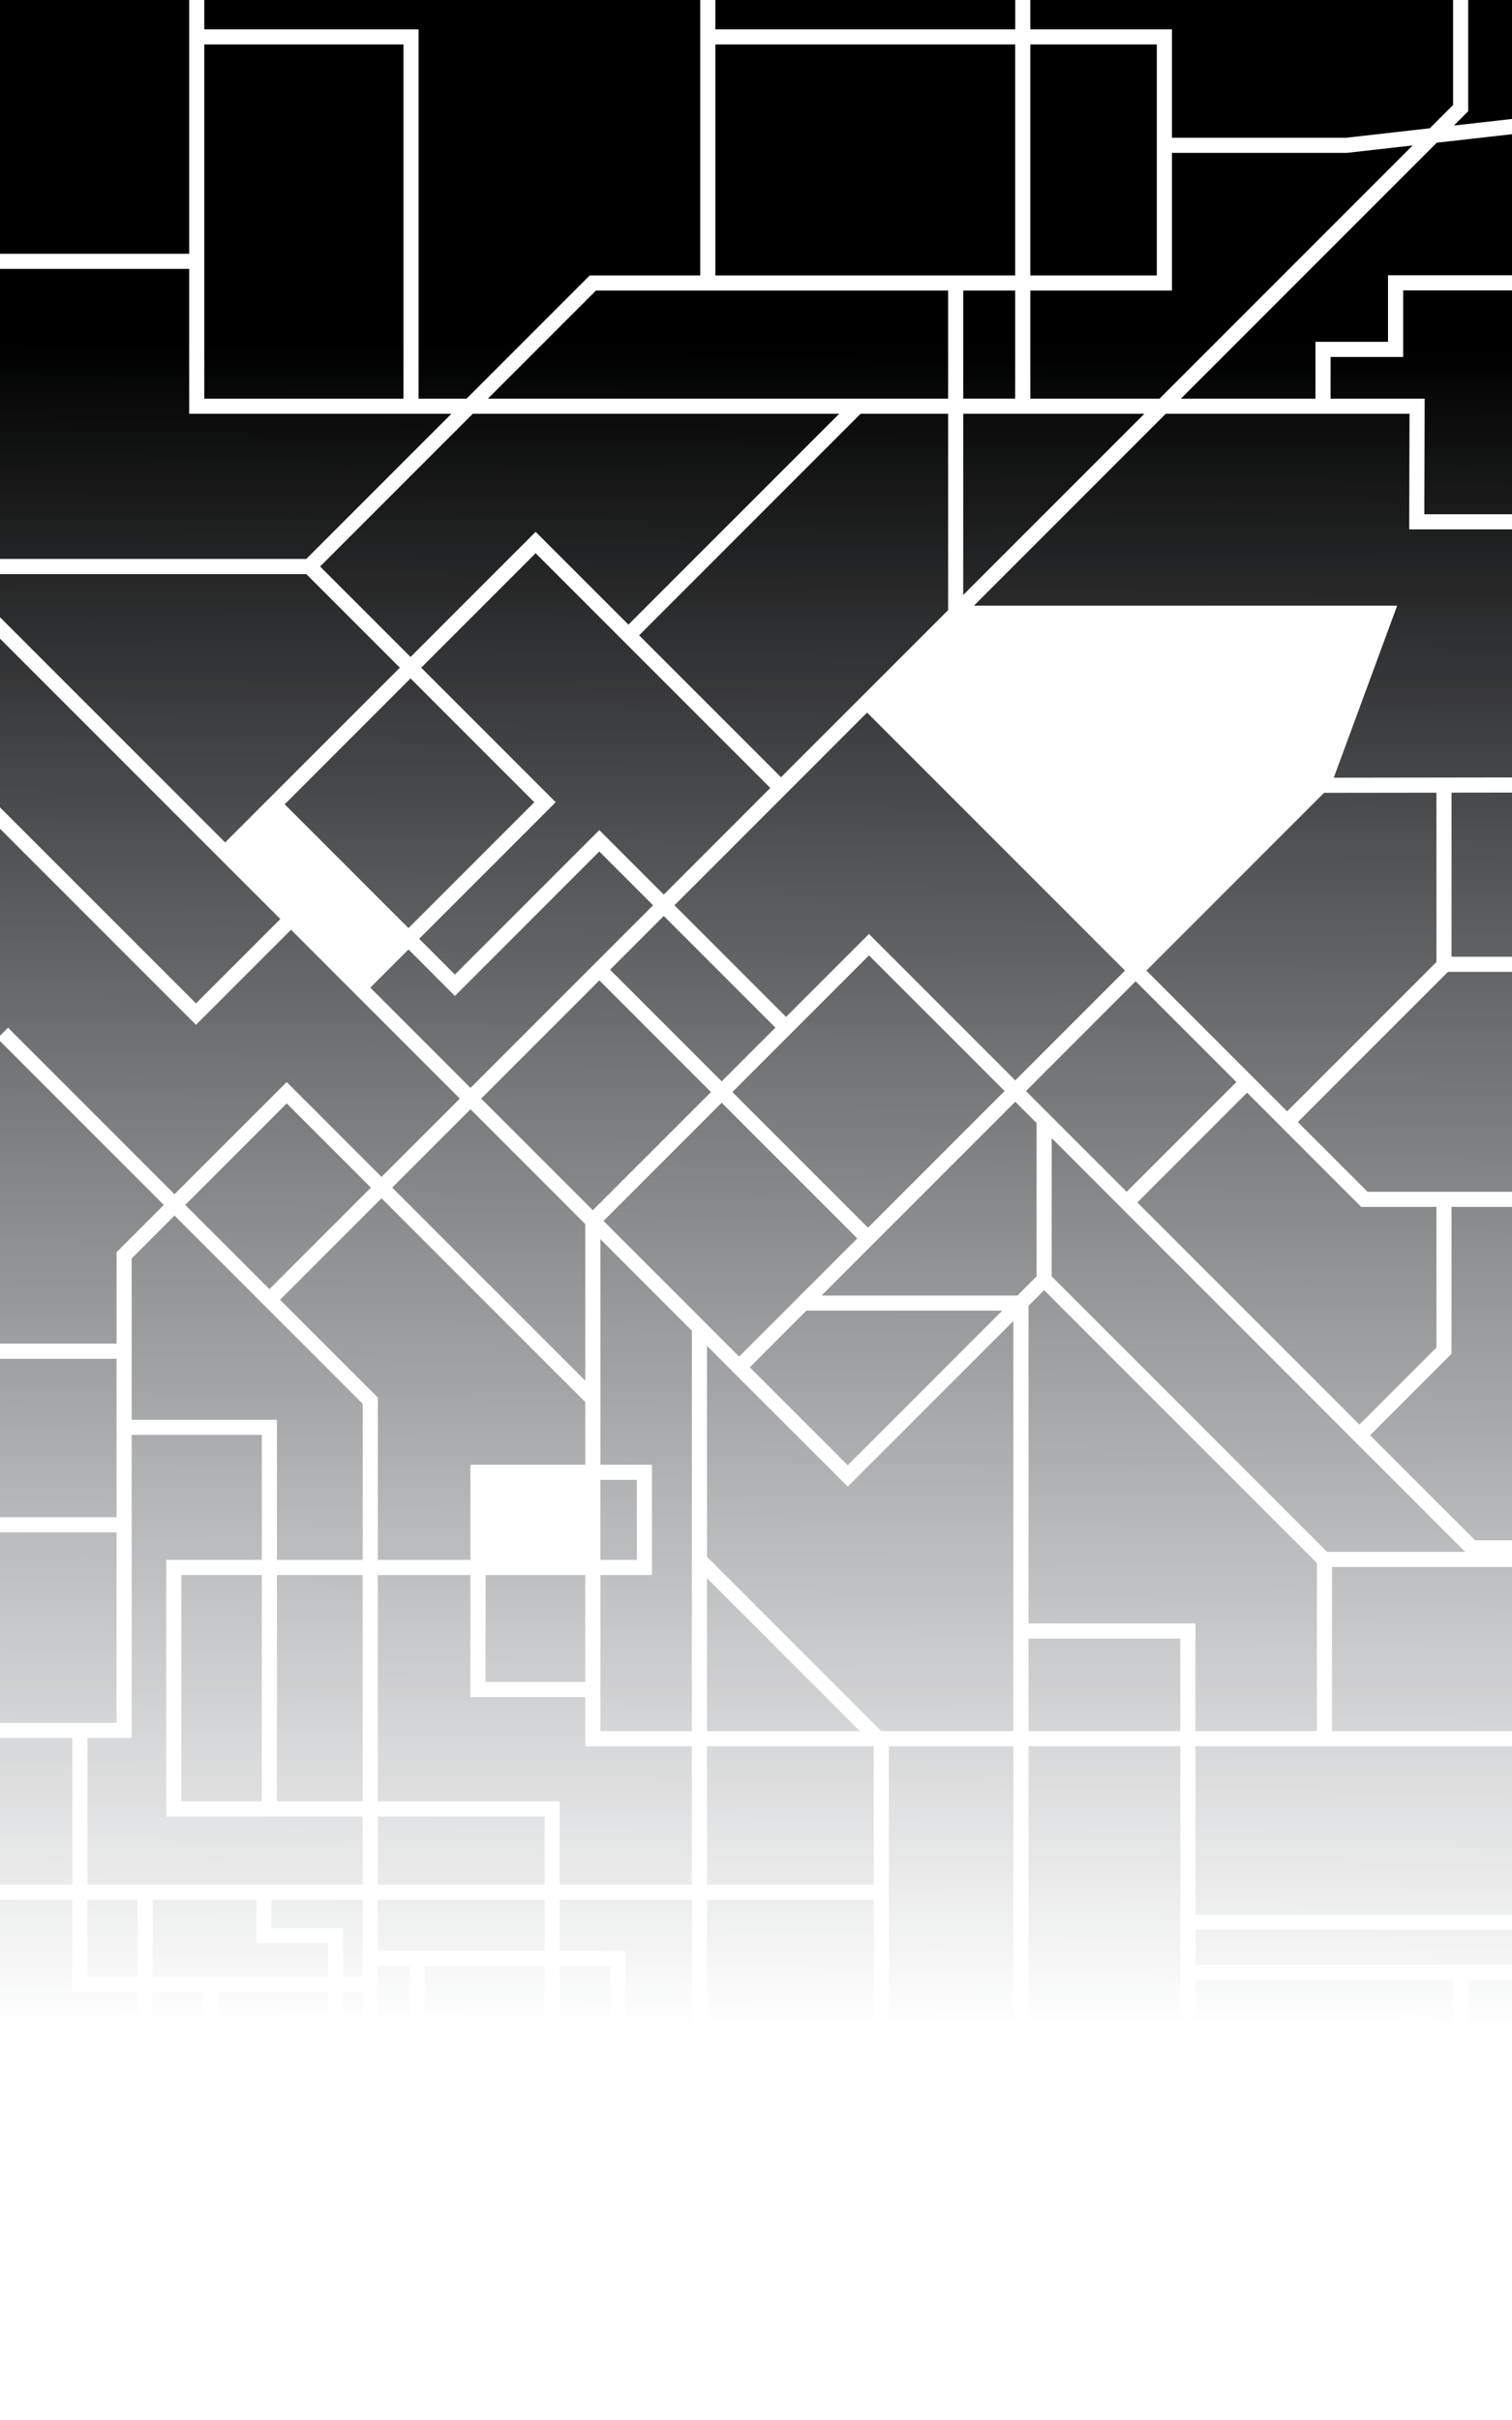 <svg xmlns="http://www.w3.org/2000/svg" xmlns:xlink="http://www.w3.org/1999/xlink" width="408.57" height="653.72" viewBox="0 0 408.57 653.72">
  <defs>
    <style>
      .cls-1 {
        fill: none;
      }

      .cls-2 {
        clip-path: url(#clip-path);
      }

      .cls-3 {
        fill: url(#Gradiente_sem_nome_86);
      }

      .cls-4 {
        fill: url(#Gradiente_sem_nome_86-2);
      }

      .cls-5 {
        fill: url(#Gradiente_sem_nome_86-3);
      }

      .cls-6 {
        fill: url(#Gradiente_sem_nome_86-4);
      }

      .cls-7 {
        fill: url(#Gradiente_sem_nome_86-5);
      }

      .cls-8 {
        fill: url(#Gradiente_sem_nome_86-6);
      }

      .cls-9 {
        fill: url(#Gradiente_sem_nome_86-7);
      }

      .cls-10 {
        fill: url(#Gradiente_sem_nome_86-8);
      }

      .cls-11 {
        fill: url(#Gradiente_sem_nome_86-9);
      }

      .cls-12 {
        fill: url(#Gradiente_sem_nome_86-10);
      }

      .cls-13 {
        fill: url(#Gradiente_sem_nome_86-11);
      }

      .cls-14 {
        fill: url(#Gradiente_sem_nome_86-12);
      }

      .cls-15 {
        fill: url(#Gradiente_sem_nome_86-13);
      }

      .cls-16 {
        fill: url(#Gradiente_sem_nome_86-14);
      }

      .cls-17 {
        fill: url(#Gradiente_sem_nome_86-15);
      }

      .cls-18 {
        fill: url(#Gradiente_sem_nome_86-16);
      }

      .cls-19 {
        fill: url(#Gradiente_sem_nome_86-17);
      }

      .cls-20 {
        fill: url(#Gradiente_sem_nome_86-18);
      }

      .cls-21 {
        fill: url(#Gradiente_sem_nome_86-19);
      }

      .cls-22 {
        fill: url(#Gradiente_sem_nome_86-20);
      }

      .cls-23 {
        fill: url(#Gradiente_sem_nome_86-21);
      }

      .cls-24 {
        fill: url(#Gradiente_sem_nome_86-22);
      }

      .cls-25 {
        fill: url(#Gradiente_sem_nome_86-23);
      }

      .cls-26 {
        fill: url(#Gradiente_sem_nome_86-24);
      }

      .cls-27 {
        fill: url(#Gradiente_sem_nome_86-25);
      }

      .cls-28 {
        fill: url(#Gradiente_sem_nome_86-26);
      }

      .cls-29 {
        fill: url(#Gradiente_sem_nome_86-27);
      }

      .cls-30 {
        fill: url(#Gradiente_sem_nome_86-28);
      }

      .cls-31 {
        fill: url(#Gradiente_sem_nome_86-29);
      }

      .cls-32 {
        fill: url(#Gradiente_sem_nome_86-30);
      }

      .cls-33 {
        fill: url(#Gradiente_sem_nome_86-31);
      }

      .cls-34 {
        fill: url(#Gradiente_sem_nome_86-32);
      }

      .cls-35 {
        fill: url(#Gradiente_sem_nome_86-33);
      }

      .cls-36 {
        fill: url(#Gradiente_sem_nome_86-34);
      }

      .cls-37 {
        fill: url(#Gradiente_sem_nome_86-35);
      }

      .cls-38 {
        fill: url(#Gradiente_sem_nome_86-36);
      }

      .cls-39 {
        fill: url(#Gradiente_sem_nome_86-37);
      }

      .cls-40 {
        fill: url(#Gradiente_sem_nome_86-38);
      }

      .cls-41 {
        fill: url(#Gradiente_sem_nome_86-39);
      }

      .cls-42 {
        fill: url(#Gradiente_sem_nome_86-40);
      }

      .cls-43 {
        fill: url(#Gradiente_sem_nome_86-41);
      }

      .cls-44 {
        fill: url(#Gradiente_sem_nome_86-42);
      }

      .cls-45 {
        fill: url(#Gradiente_sem_nome_86-43);
      }

      .cls-46 {
        fill: url(#Gradiente_sem_nome_86-44);
      }

      .cls-47 {
        fill: url(#Gradiente_sem_nome_86-45);
      }

      .cls-48 {
        fill: url(#Gradiente_sem_nome_86-46);
      }

      .cls-49 {
        fill: url(#Gradiente_sem_nome_86-47);
      }

      .cls-50 {
        fill: url(#Gradiente_sem_nome_86-48);
      }

      .cls-51 {
        fill: url(#Gradiente_sem_nome_86-49);
      }

      .cls-52 {
        fill: url(#Gradiente_sem_nome_86-50);
      }

      .cls-53 {
        fill: url(#Gradiente_sem_nome_86-51);
      }

      .cls-54 {
        fill: url(#Gradiente_sem_nome_86-52);
      }

      .cls-55 {
        fill: url(#Gradiente_sem_nome_86-53);
      }

      .cls-56 {
        fill: url(#Gradiente_sem_nome_86-54);
      }

      .cls-57 {
        fill: url(#Gradiente_sem_nome_86-55);
      }

      .cls-58 {
        fill: url(#Gradiente_sem_nome_86-56);
      }

      .cls-59 {
        fill: url(#Gradiente_sem_nome_86-57);
      }

      .cls-60 {
        fill: url(#Gradiente_sem_nome_86-58);
      }

      .cls-61 {
        fill: url(#Gradiente_sem_nome_86-59);
      }

      .cls-62 {
        fill: url(#Gradiente_sem_nome_86-60);
      }

      .cls-63 {
        fill: url(#Gradiente_sem_nome_86-61);
      }

      .cls-64 {
        fill: url(#Gradiente_sem_nome_86-62);
      }

      .cls-65 {
        fill: url(#Gradiente_sem_nome_86-63);
      }

      .cls-66 {
        fill: url(#Gradiente_sem_nome_86-64);
      }

      .cls-67 {
        fill: url(#Gradiente_sem_nome_86-65);
      }

      .cls-68 {
        fill: url(#Gradiente_sem_nome_86-66);
      }

      .cls-69 {
        fill: url(#Gradiente_sem_nome_86-67);
      }

      .cls-70 {
        fill: url(#Gradiente_sem_nome_86-68);
      }

      .cls-71 {
        fill: url(#Gradiente_sem_nome_86-69);
      }

      .cls-72 {
        fill: url(#Gradiente_sem_nome_86-70);
      }

      .cls-73 {
        fill: url(#Gradiente_sem_nome_86-71);
      }

      .cls-74 {
        fill: url(#Gradiente_sem_nome_86-72);
      }

      .cls-75 {
        fill: url(#Gradiente_sem_nome_86-73);
      }

      .cls-76 {
        fill: url(#Gradiente_sem_nome_86-74);
      }

      .cls-77 {
        fill: url(#Gradiente_sem_nome_86-75);
      }

      .cls-78 {
        fill: url(#Gradiente_sem_nome_86-76);
      }

      .cls-79 {
        fill: url(#Gradiente_sem_nome_86-77);
      }

      .cls-80 {
        fill: url(#Gradiente_sem_nome_86-78);
      }

      .cls-81 {
        fill: url(#Gradiente_sem_nome_86-79);
      }

      .cls-82 {
        fill: url(#Gradiente_sem_nome_86-80);
      }

      .cls-83 {
        fill: url(#Gradiente_sem_nome_86-81);
      }

      .cls-84 {
        fill: url(#Gradiente_sem_nome_86-82);
      }

      .cls-85 {
        fill: url(#Gradiente_sem_nome_86-83);
      }

      .cls-86 {
        fill: url(#Gradiente_sem_nome_86-84);
      }

      .cls-87 {
        fill: url(#Gradiente_sem_nome_86-85);
      }

      .cls-88 {
        fill: url(#Gradiente_sem_nome_86-86);
      }

      .cls-89 {
        fill: url(#Gradiente_sem_nome_86-87);
      }

      .cls-90 {
        fill: url(#Gradiente_sem_nome_86-88);
      }

      .cls-91 {
        fill: url(#Gradiente_sem_nome_86-89);
      }

      .cls-92 {
        fill: url(#Gradiente_sem_nome_86-90);
      }

      .cls-93 {
        fill: url(#Gradiente_sem_nome_86-91);
      }

      .cls-94 {
        fill: url(#Gradiente_sem_nome_86-92);
      }

      .cls-95 {
        fill: url(#Gradiente_sem_nome_86-93);
      }

      .cls-96 {
        fill: url(#Gradiente_sem_nome_86-94);
      }

      .cls-97 {
        fill: url(#Gradiente_sem_nome_86-95);
      }

      .cls-98 {
        fill: url(#Gradiente_sem_nome_86-96);
      }

      .cls-99 {
        fill: url(#Gradiente_sem_nome_86-97);
      }

      .cls-100 {
        fill: url(#Gradiente_sem_nome_86-98);
      }

      .cls-101 {
        fill: url(#Gradiente_sem_nome_86-99);
      }

      .cls-102 {
        fill: url(#Gradiente_sem_nome_86-100);
      }

      .cls-103 {
        fill: url(#Gradiente_sem_nome_86-101);
      }

      .cls-104 {
        fill: url(#Gradiente_sem_nome_86-102);
      }
    </style>
    <clipPath id="clip-path">
      <rect class="cls-1" width="412" height="584"/>
    </clipPath>
    <linearGradient id="Gradiente_sem_nome_86" data-name="Gradiente sem nome 86" x1="349.09" y1="-16.32" x2="346.79" y2="597.21" gradientUnits="userSpaceOnUse">
      <stop offset="0"/>
      <stop offset="0.02"/>
      <stop offset="0.18"/>
      <stop offset="0.92" stop-color="#161b22" stop-opacity="0"/>
    </linearGradient>
    <linearGradient id="Gradiente_sem_nome_86-2" x1="168.77" y1="-17" x2="166.47" y2="596.53" xlink:href="#Gradiente_sem_nome_86"/>
    <linearGradient id="Gradiente_sem_nome_86-3" x1="161.65" y1="-17.02" x2="159.35" y2="596.51" xlink:href="#Gradiente_sem_nome_86"/>
    <linearGradient id="Gradiente_sem_nome_86-4" x1="162.24" y1="-17.02" x2="159.95" y2="596.51" gradientTransform="translate(256.39 -27.24) rotate(45)" xlink:href="#Gradiente_sem_nome_86"/>
    <linearGradient id="Gradiente_sem_nome_86-5" x1="350" y1="-16.32" x2="347.7" y2="597.21" xlink:href="#Gradiente_sem_nome_86"/>
    <linearGradient id="Gradiente_sem_nome_86-6" x1="68.28" y1="-17.37" x2="65.99" y2="596.16" xlink:href="#Gradiente_sem_nome_86"/>
    <linearGradient id="Gradiente_sem_nome_86-7" x1="146.34" y1="-17.08" x2="144.04" y2="596.45" xlink:href="#Gradiente_sem_nome_86"/>
    <linearGradient id="Gradiente_sem_nome_86-8" x1="88.19" y1="-17.3" x2="85.89" y2="596.23" xlink:href="#Gradiente_sem_nome_86"/>
    <linearGradient id="Gradiente_sem_nome_86-9" x1="76.4" y1="-17.34" x2="74.1" y2="596.19" gradientTransform="translate(250.5 41.52) rotate(45)" xlink:href="#Gradiente_sem_nome_86"/>
    <linearGradient id="Gradiente_sem_nome_86-10" x1="118.37" y1="-17.19" x2="116.08" y2="596.35" xlink:href="#Gradiente_sem_nome_86"/>
    <linearGradient id="Gradiente_sem_nome_86-11" x1="285.24" y1="-16.56" x2="282.94" y2="596.97" xlink:href="#Gradiente_sem_nome_86"/>
    <linearGradient id="Gradiente_sem_nome_86-12" x1="139.29" y1="-17.11" x2="136.99" y2="596.42" xlink:href="#Gradiente_sem_nome_86"/>
    <linearGradient id="Gradiente_sem_nome_86-13" x1="341.48" y1="-16.35" x2="339.18" y2="597.18" xlink:href="#Gradiente_sem_nome_86"/>
    <linearGradient id="Gradiente_sem_nome_86-14" x1="306.82" y1="-16.48" x2="304.52" y2="597.05" gradientTransform="translate(297.06 -130.17) rotate(45)" xlink:href="#Gradiente_sem_nome_86"/>
    <linearGradient id="Gradiente_sem_nome_86-15" x1="244.13" y1="-16.72" x2="241.83" y2="596.82" xlink:href="#Gradiente_sem_nome_86"/>
    <linearGradient id="Gradiente_sem_nome_86-16" x1="390.96" y1="-16.17" x2="388.67" y2="597.37" xlink:href="#Gradiente_sem_nome_86"/>
    <linearGradient id="Gradiente_sem_nome_86-17" x1="235.84" y1="-16.75" x2="233.54" y2="596.79" gradientTransform="translate(277.23 -79.58) rotate(45)" xlink:href="#Gradiente_sem_nome_86"/>
    <linearGradient id="Gradiente_sem_nome_86-18" x1="188.26" y1="-16.92" x2="185.96" y2="596.61" gradientTransform="translate(245.58 -53.35) rotate(45)" xlink:href="#Gradiente_sem_nome_86"/>
    <linearGradient id="Gradiente_sem_nome_86-19" x1="380.86" y1="-16.2" x2="378.56" y2="597.33" xlink:href="#Gradiente_sem_nome_86"/>
    <linearGradient id="Gradiente_sem_nome_86-20" x1="133.43" y1="-17.13" x2="131.13" y2="596.4" xlink:href="#Gradiente_sem_nome_86"/>
    <linearGradient id="Gradiente_sem_nome_86-21" x1="213.43" y1="-16.83" x2="211.13" y2="596.7" xlink:href="#Gradiente_sem_nome_86"/>
    <linearGradient id="Gradiente_sem_nome_86-22" x1="126.56" y1="-17.16" x2="124.26" y2="596.38" xlink:href="#Gradiente_sem_nome_86"/>
    <linearGradient id="Gradiente_sem_nome_86-23" x1="176.16" y1="-16.97" x2="173.86" y2="596.56" xlink:href="#Gradiente_sem_nome_86"/>
    <linearGradient id="Gradiente_sem_nome_86-24" x1="146.39" y1="-17.08" x2="144.09" y2="596.45" xlink:href="#Gradiente_sem_nome_86"/>
    <linearGradient id="Gradiente_sem_nome_86-25" x1="23.34" y1="-17.54" x2="21.04" y2="595.99" xlink:href="#Gradiente_sem_nome_86"/>
    <linearGradient id="Gradiente_sem_nome_86-26" x1="61.4" y1="-17.4" x2="59.1" y2="596.13" xlink:href="#Gradiente_sem_nome_86"/>
    <linearGradient id="Gradiente_sem_nome_86-27" x1="259.17" y1="-16.66" x2="256.87" y2="596.87" xlink:href="#Gradiente_sem_nome_86"/>
    <linearGradient id="Gradiente_sem_nome_86-28" x1="52.73" y1="-17.43" x2="50.43" y2="596.1" xlink:href="#Gradiente_sem_nome_86"/>
    <linearGradient id="Gradiente_sem_nome_86-29" x1="258.98" y1="-16.66" x2="256.68" y2="596.87" xlink:href="#Gradiente_sem_nome_86"/>
    <linearGradient id="Gradiente_sem_nome_86-30" x1="259.35" y1="-16.66" x2="257.06" y2="596.87" xlink:href="#Gradiente_sem_nome_86"/>
    <linearGradient id="Gradiente_sem_nome_86-31" x1="41.17" y1="-17.48" x2="38.87" y2="596.06" xlink:href="#Gradiente_sem_nome_86"/>
    <linearGradient id="Gradiente_sem_nome_86-32" x1="328.64" y1="-16.4" x2="326.34" y2="597.13" xlink:href="#Gradiente_sem_nome_86"/>
    <linearGradient id="Gradiente_sem_nome_86-33" x1="367.88" y1="-16.25" x2="365.59" y2="597.28" xlink:href="#Gradiente_sem_nome_86"/>
    <linearGradient id="Gradiente_sem_nome_86-34" x1="388.25" y1="-16.18" x2="385.96" y2="597.36" xlink:href="#Gradiente_sem_nome_86"/>
    <linearGradient id="Gradiente_sem_nome_86-35" x1="386.3" y1="-16.18" x2="384.01" y2="597.35" xlink:href="#Gradiente_sem_nome_86"/>
    <linearGradient id="Gradiente_sem_nome_86-36" x1="87.3" y1="-17.3" x2="85" y2="596.23" xlink:href="#Gradiente_sem_nome_86"/>
    <linearGradient id="Gradiente_sem_nome_86-37" x1="335.72" y1="-16.37" x2="333.43" y2="597.16" xlink:href="#Gradiente_sem_nome_86"/>
    <linearGradient id="Gradiente_sem_nome_86-38" x1="234.06" y1="-16.75" x2="231.76" y2="596.78" xlink:href="#Gradiente_sem_nome_86"/>
    <linearGradient id="Gradiente_sem_nome_86-39" x1="384.56" y1="-16.19" x2="382.26" y2="597.34" xlink:href="#Gradiente_sem_nome_86"/>
    <linearGradient id="Gradiente_sem_nome_86-40" x1="238.14" y1="-16.74" x2="235.84" y2="596.79" xlink:href="#Gradiente_sem_nome_86"/>
    <linearGradient id="Gradiente_sem_nome_86-41" x1="295.72" y1="-16.52" x2="293.43" y2="597.01" xlink:href="#Gradiente_sem_nome_86"/>
    <linearGradient id="Gradiente_sem_nome_86-42" x1="330.35" y1="-16.39" x2="328.05" y2="597.14" xlink:href="#Gradiente_sem_nome_86"/>
    <linearGradient id="Gradiente_sem_nome_86-43" x1="336.63" y1="-16.37" x2="334.34" y2="597.16" xlink:href="#Gradiente_sem_nome_86"/>
    <linearGradient id="Gradiente_sem_nome_86-44" x1="385.98" y1="-16.18" x2="383.68" y2="597.35" xlink:href="#Gradiente_sem_nome_86"/>
    <linearGradient id="Gradiente_sem_nome_86-45" x1="198.67" y1="-16.89" x2="196.37" y2="596.65" gradientTransform="translate(292.68 -42.27) rotate(45)" xlink:href="#Gradiente_sem_nome_86"/>
    <linearGradient id="Gradiente_sem_nome_86-46" x1="32.41" y1="-17.51" x2="30.11" y2="596.02" xlink:href="#Gradiente_sem_nome_86"/>
    <linearGradient id="Gradiente_sem_nome_86-47" x1="38.73" y1="-17.48" x2="36.43" y2="596.05" xlink:href="#Gradiente_sem_nome_86"/>
    <linearGradient id="Gradiente_sem_nome_86-48" x1="75.99" y1="-17.35" x2="73.69" y2="596.19" xlink:href="#Gradiente_sem_nome_86"/>
    <linearGradient id="Gradiente_sem_nome_86-49" x1="20.63" y1="-17.55" x2="18.33" y2="595.98" xlink:href="#Gradiente_sem_nome_86"/>
    <linearGradient id="Gradiente_sem_nome_86-50" x1="62.71" y1="-17.39" x2="60.42" y2="596.14" xlink:href="#Gradiente_sem_nome_86"/>
    <linearGradient id="Gradiente_sem_nome_86-51" x1="87.18" y1="-17.3" x2="84.89" y2="596.23" xlink:href="#Gradiente_sem_nome_86"/>
    <linearGradient id="Gradiente_sem_nome_86-52" x1="215.14" y1="-16.82" x2="212.84" y2="596.71" xlink:href="#Gradiente_sem_nome_86"/>
    <linearGradient id="Gradiente_sem_nome_86-53" x1="66.96" y1="-17.38" x2="64.67" y2="596.15" xlink:href="#Gradiente_sem_nome_86"/>
    <linearGradient id="Gradiente_sem_nome_86-54" x1="41.02" y1="-17.48" x2="38.72" y2="596.06" xlink:href="#Gradiente_sem_nome_86"/>
    <linearGradient id="Gradiente_sem_nome_86-55" x1="23.17" y1="-17.54" x2="20.87" y2="595.99" xlink:href="#Gradiente_sem_nome_86"/>
    <linearGradient id="Gradiente_sem_nome_86-56" x1="162.34" y1="-17.02" x2="160.04" y2="596.51" xlink:href="#Gradiente_sem_nome_86"/>
    <linearGradient id="Gradiente_sem_nome_86-57" x1="128.23" y1="-17.15" x2="125.93" y2="596.38" xlink:href="#Gradiente_sem_nome_86"/>
    <linearGradient id="Gradiente_sem_nome_86-58" x1="11.67" y1="-17.59" x2="9.37" y2="595.95" xlink:href="#Gradiente_sem_nome_86"/>
    <linearGradient id="Gradiente_sem_nome_86-59" x1="17.46" y1="-17.56" x2="15.16" y2="595.97" xlink:href="#Gradiente_sem_nome_86"/>
    <linearGradient id="Gradiente_sem_nome_86-60" x1="233.89" y1="-16.75" x2="231.59" y2="596.78" xlink:href="#Gradiente_sem_nome_86"/>
    <linearGradient id="Gradiente_sem_nome_86-61" x1="335.64" y1="-16.37" x2="333.35" y2="597.16" xlink:href="#Gradiente_sem_nome_86"/>
    <linearGradient id="Gradiente_sem_nome_86-62" x1="122.41" y1="-17.17" x2="120.11" y2="596.36" xlink:href="#Gradiente_sem_nome_86"/>
    <linearGradient id="Gradiente_sem_nome_86-63" x1="202.61" y1="-16.87" x2="200.31" y2="596.66" xlink:href="#Gradiente_sem_nome_86"/>
    <linearGradient id="Gradiente_sem_nome_86-64" x1="267.72" y1="-16.63" x2="265.42" y2="596.9" xlink:href="#Gradiente_sem_nome_86"/>
    <linearGradient id="Gradiente_sem_nome_86-65" x1="54.72" y1="-17.42" x2="52.42" y2="596.11" xlink:href="#Gradiente_sem_nome_86"/>
    <linearGradient id="Gradiente_sem_nome_86-66" x1="359.99" y1="-16.28" x2="357.69" y2="597.25" xlink:href="#Gradiente_sem_nome_86"/>
    <linearGradient id="Gradiente_sem_nome_86-67" x1="404.8" y1="-16.11" x2="402.5" y2="597.42" xlink:href="#Gradiente_sem_nome_86"/>
    <linearGradient id="Gradiente_sem_nome_86-68" x1="259.51" y1="-16.66" x2="257.21" y2="596.87" xlink:href="#Gradiente_sem_nome_86"/>
    <linearGradient id="Gradiente_sem_nome_86-69" x1="367.83" y1="-16.25" x2="365.54" y2="597.28" xlink:href="#Gradiente_sem_nome_86"/>
    <linearGradient id="Gradiente_sem_nome_86-70" x1="25.75" y1="-17.53" x2="23.46" y2="596" xlink:href="#Gradiente_sem_nome_86"/>
    <linearGradient id="Gradiente_sem_nome_86-71" x1="360.45" y1="-16.28" x2="358.15" y2="597.25" xlink:href="#Gradiente_sem_nome_86"/>
    <linearGradient id="Gradiente_sem_nome_86-72" x1="42.44" y1="-17.47" x2="40.14" y2="596.06" xlink:href="#Gradiente_sem_nome_86"/>
    <linearGradient id="Gradiente_sem_nome_86-73" x1="400.91" y1="-16.13" x2="398.61" y2="597.4" xlink:href="#Gradiente_sem_nome_86"/>
    <linearGradient id="Gradiente_sem_nome_86-74" x1="286.09" y1="-16.56" x2="283.8" y2="596.97" xlink:href="#Gradiente_sem_nome_86"/>
    <linearGradient id="Gradiente_sem_nome_86-75" x1="300.8" y1="-16.5" x2="298.5" y2="597.03" xlink:href="#Gradiente_sem_nome_86"/>
    <linearGradient id="Gradiente_sem_nome_86-76" x1="364.24" y1="-16.27" x2="361.94" y2="597.27" xlink:href="#Gradiente_sem_nome_86"/>
    <linearGradient id="Gradiente_sem_nome_86-77" x1="352.1" y1="-16.31" x2="349.8" y2="597.22" xlink:href="#Gradiente_sem_nome_86"/>
    <linearGradient id="Gradiente_sem_nome_86-78" x1="368.22" y1="-16.25" x2="365.92" y2="597.28" xlink:href="#Gradiente_sem_nome_86"/>
    <linearGradient id="Gradiente_sem_nome_86-79" x1="82.4" y1="-17.32" x2="80.1" y2="596.21" xlink:href="#Gradiente_sem_nome_86"/>
    <linearGradient id="Gradiente_sem_nome_86-80" x1="87.72" y1="-17.3" x2="85.42" y2="596.23" xlink:href="#Gradiente_sem_nome_86"/>
    <linearGradient id="Gradiente_sem_nome_86-81" x1="108.5" y1="-17.22" x2="106.2" y2="596.31" xlink:href="#Gradiente_sem_nome_86"/>
    <linearGradient id="Gradiente_sem_nome_86-82" x1="61.64" y1="-17.4" x2="59.35" y2="596.13" xlink:href="#Gradiente_sem_nome_86"/>
    <linearGradient id="Gradiente_sem_nome_86-83" x1="401.35" y1="-16.13" x2="399.05" y2="597.41" xlink:href="#Gradiente_sem_nome_86"/>
    <linearGradient id="Gradiente_sem_nome_86-84" x1="126.64" y1="-17.16" x2="124.34" y2="596.38" xlink:href="#Gradiente_sem_nome_86"/>
    <linearGradient id="Gradiente_sem_nome_86-85" x1="128.04" y1="-17.15" x2="125.74" y2="596.38" xlink:href="#Gradiente_sem_nome_86"/>
    <linearGradient id="Gradiente_sem_nome_86-86" x1="111.53" y1="-17.21" x2="109.24" y2="596.32" gradientTransform="translate(185.84 -14.69) rotate(45)" xlink:href="#Gradiente_sem_nome_86"/>
    <linearGradient id="Gradiente_sem_nome_86-87" x1="157.19" y1="-17.04" x2="154.9" y2="596.49" xlink:href="#Gradiente_sem_nome_86"/>
    <linearGradient id="Gradiente_sem_nome_86-88" x1="194.49" y1="-16.9" x2="192.19" y2="596.63" xlink:href="#Gradiente_sem_nome_86"/>
    <linearGradient id="Gradiente_sem_nome_86-89" x1="234.04" y1="-16.75" x2="231.74" y2="596.78" xlink:href="#Gradiente_sem_nome_86"/>
    <linearGradient id="Gradiente_sem_nome_86-90" x1="133.07" y1="-17.13" x2="130.78" y2="596.4" xlink:href="#Gradiente_sem_nome_86"/>
    <linearGradient id="Gradiente_sem_nome_86-91" x1="63.17" y1="-17.39" x2="60.87" y2="596.14" xlink:href="#Gradiente_sem_nome_86"/>
    <linearGradient id="Gradiente_sem_nome_86-92" x1="17.27" y1="-17.57" x2="14.97" y2="595.97" xlink:href="#Gradiente_sem_nome_86"/>
    <linearGradient id="Gradiente_sem_nome_86-93" x1="311.38" y1="-16.46" x2="309.08" y2="597.07" xlink:href="#Gradiente_sem_nome_86"/>
    <linearGradient id="Gradiente_sem_nome_86-94" x1="300.4" y1="-16.5" x2="298.1" y2="597.03" xlink:href="#Gradiente_sem_nome_86"/>
    <linearGradient id="Gradiente_sem_nome_86-95" x1="300.2" y1="-16.51" x2="297.9" y2="597.03" xlink:href="#Gradiente_sem_nome_86"/>
    <linearGradient id="Gradiente_sem_nome_86-96" x1="318.48" y1="-16.44" x2="316.18" y2="597.1" xlink:href="#Gradiente_sem_nome_86"/>
    <linearGradient id="Gradiente_sem_nome_86-97" x1="367.71" y1="-16.25" x2="365.42" y2="597.28" xlink:href="#Gradiente_sem_nome_86"/>
    <linearGradient id="Gradiente_sem_nome_86-98" x1="195.77" y1="-16.9" x2="193.47" y2="596.64" xlink:href="#Gradiente_sem_nome_86"/>
    <linearGradient id="Gradiente_sem_nome_86-99" x1="162.22" y1="-17.02" x2="159.92" y2="596.51" xlink:href="#Gradiente_sem_nome_86"/>
    <linearGradient id="Gradiente_sem_nome_86-100" x1="215.47" y1="-16.82" x2="213.17" y2="596.71" xlink:href="#Gradiente_sem_nome_86"/>
    <linearGradient id="Gradiente_sem_nome_86-101" x1="215.62" y1="-16.82" x2="213.32" y2="596.71" xlink:href="#Gradiente_sem_nome_86"/>
    <linearGradient id="Gradiente_sem_nome_86-102" x1="252.41" y1="-16.68" x2="250.11" y2="596.85" xlink:href="#Gradiente_sem_nome_86"/>
  </defs>
  <title>bg-mapa_3</title>
  <g id="Camada_2" data-name="Camada 2">
    <g id="Camada_1-2" data-name="Camada 1">
      <g class="cls-2">
        <g>
          <polygon class="cls-3" points="367.33 384.82 388.15 364.01 388.15 326.03 367.84 326.03 367.24 325.43 336.98 295.17 307.33 324.82 367.33 384.82"/>
          <rect class="cls-4" x="162.23" y="399.75" width="9.86" height="21.62"/>
          <polygon class="cls-5" points="113.82 180.36 150.16 216.7 113.27 253.59 122.92 263.25 161.94 224.23 179.36 241.65 208.15 212.85 144.74 149.44 113.82 180.36"/>
          <rect class="cls-6" x="138.5" y="274.55" width="45.15" height="42.66" transform="translate(-162.04 200.56) rotate(-45)"/>
          <polygon class="cls-7" points="388.15 214.13 357.78 214.17 309.77 262.18 347.8 300.21 388.15 259.86 388.15 214.13"/>
          <polygon class="cls-8" points="98.01 379.22 47.16 328.37 35.58 339.95 35.58 383.52 74.83 383.52 74.83 421.37 98.01 421.37 98.01 379.22"/>
          <polygon class="cls-9" points="186.95 509.1 186.95 471.71 158.15 471.71 158.15 458.43 127.11 458.43 127.11 425.46 102.09 425.46 102.09 486.61 151.25 486.61 151.25 509.1 186.95 509.1"/>
          <rect class="cls-10" x="74.83" y="425.46" width="23.18" height="61.15"/>
          <rect class="cls-11" x="55.74" y="307.07" width="38.78" height="32.16" transform="translate(-206.49 147.77) rotate(-45)"/>
          <polygon class="cls-12" points="102.09 421.37 127.11 421.37 127.11 395.67 158.15 395.67 158.15 378.74 103.09 323.69 75.67 351.11 102.09 377.53 102.09 421.37"/>
          <polygon class="cls-13" points="260.28 160.72 309.23 111.77 260.28 111.77 260.28 160.72"/>
          <polygon class="cls-14" points="100.07 266.79 127.14 293.87 176.47 244.54 161.94 230.01 122.92 269.03 110.38 256.48 100.07 266.79"/>
          <polygon class="cls-15" points="395.93 419.2 284.19 307.45 284.19 344.78 358.6 419.2 395.93 419.2"/>
          <rect class="cls-16" x="284.69" y="274.26" width="41.93" height="38.49" transform="translate(-118.01 302.1) rotate(-45)"/>
          <polygon class="cls-17" points="303.99 262.18 234.3 192.49 182.25 244.54 212.41 274.7 234.81 252.3 274.34 291.83 303.99 262.18"/>
          <polygon class="cls-18" points="392.23 326.03 392.23 365.7 370.22 387.71 398.6 416.09 408.57 416.09 408.57 326.03 392.23 326.03"/>
          <rect class="cls-19" x="208.57" y="268.95" width="52.21" height="51.82" transform="translate(-139.76 252.3) rotate(-45)"/>
          <rect class="cls-20" x="176.92" y="248.44" width="20.53" height="42.66" transform="translate(-135.93 211.37) rotate(-45)"/>
          <polygon class="cls-21" points="350.69 303.1 369.53 321.94 408.57 321.94 408.57 262.53 391.26 262.53 350.69 303.1"/>
          <polygon class="cls-22" points="158.15 372.97 158.15 330.66 127.14 299.65 105.98 320.8 158.15 372.97"/>
          <polygon class="cls-23" points="191.04 426.31 191.04 467.62 232.35 467.62 191.04 426.31"/>
          <rect class="cls-24" x="102.09" y="490.7" width="45.07" height="18.41"/>
          <polygon class="cls-25" points="186.95 359.46 162.24 334.74 162.24 395.67 176.18 395.67 176.18 425.46 162.24 425.46 162.24 467.62 186.95 467.62 186.95 359.46"/>
          <rect class="cls-26" x="131.2" y="425.46" width="26.95" height="28.88"/>
          <polygon class="cls-27" points="31.5 338.26 44.27 325.49 0 281.22 0 362.95 31.5 362.95 31.5 338.26"/>
          <polygon class="cls-28" points="0 72.64 0 150.99 82.76 150.99 121.98 111.77 51.12 111.77 51.12 72.64 0 72.64"/>
          <rect class="cls-29" x="240.19" y="549.63" width="33.65" height="20.58"/>
          <rect class="cls-30" x="45.63" y="638.36" width="9.25" height="10.58"/>
          <rect class="cls-31" x="240.19" y="471.71" width="33.65" height="73.83"/>
          <rect class="cls-32" x="240.19" y="574.29" width="33.65" height="68.39"/>
          <polygon class="cls-33" points="54.88 595.73 22.72 595.73 22.72 621.57 45.63 621.57 45.63 634.28 54.88 634.28 54.88 595.73"/>
          <polygon class="cls-34" points="359.2 616.13 305.2 616.13 305.2 612.04 355.46 612.04 355.46 574.29 344.43 574.29 344.43 595.7 293.36 595.7 293.36 642.68 303.24 642.68 303.24 632.32 359.2 632.32 359.2 616.13"/>
          <rect class="cls-35" x="363.29" y="616.13" width="4.39" height="16.19"/>
          <rect class="cls-36" x="363.29" y="595.7" width="45.28" height="16.34"/>
          <polygon class="cls-37" points="372.57 583.44 372.57 574.29 359.55 574.29 359.55 591.62 408.57 591.62 408.57 583.44 372.57 583.44"/>
          <polygon class="cls-38" points="58.97 625.65 58.97 634.28 83.93 634.28 83.93 653.72 110.71 653.72 110.71 625.65 58.97 625.65"/>
          <rect class="cls-39" x="307.33" y="636.41" width="51.87" height="6.27"/>
          <polygon class="cls-40" points="273.83 356.83 229.08 401.58 191.04 363.55 191.04 420.53 238.13 467.62 273.83 467.62 273.83 356.83"/>
          <polygon class="cls-41" points="379.16 96.42 359.55 96.42 359.55 107.69 384.97 107.69 384.88 138.91 408.57 138.91 408.57 78.45 379.16 78.45 379.16 96.42"/>
          <polygon class="cls-42" points="270.84 354.04 217.9 354.04 202.61 369.34 229.08 395.81 270.84 354.04"/>
          <rect class="cls-43" x="278.41" y="12.01" width="34.18" height="62.4"/>
          <polygon class="cls-44" points="278.41 107.69 313.32 107.69 381.72 39.29 363.97 41.29 316.68 41.29 316.68 78.49 278.41 78.49 278.41 107.69"/>
          <polygon class="cls-45" points="263.17 163.61 377.54 163.61 360.41 210.08 408.57 210.01 408.57 143 380.79 143 380.88 111.77 315.01 111.77 263.17 163.61"/>
          <rect class="cls-46" x="359.93" y="423.28" width="48.64" height="44.34"/>
          <rect class="cls-47" x="174.79" y="306.26" width="45.15" height="51.82" transform="translate(-177.07 236.85) rotate(-45)"/>
          <rect class="cls-48" x="23.63" y="513.19" width="13.52" height="20.85"/>
          <polygon class="cls-49" points="75.75 248.26 0 172.51 0 218.1 52.96 271.05 75.75 248.26"/>
          <rect class="cls-50" x="58.97" y="538.13" width="29.68" height="53.52"/>
          <polygon class="cls-51" points="18.63 551.9 37.14 551.9 37.14 538.13 19.54 538.13 19.54 513.19 0 513.19 0 591.64 18.63 591.64 18.63 551.9"/>
          <polyline class="cls-52" points="23.63 509.1 98.01 509.1 98.01 490.7 44.91 490.7 44.91 421.37 70.74 421.37 70.74 387.6 35.58 387.6 35.58 469.47 23.63 469.47"/>
          <polygon class="cls-53" points="58.97 621.57 110.71 621.57 110.71 558.38 98.01 558.38 98.01 538.13 92.73 538.13 92.73 595.73 58.97 595.73 58.97 621.57"/>
          <polygon class="cls-54" points="172.7 171.62 211.04 209.96 256.2 164.81 256.2 111.77 232.55 111.77 172.7 171.62"/>
          <polygon class="cls-55" points="88.65 524.92 69.29 524.92 69.29 513.19 41.23 513.19 41.23 534.04 88.65 534.04 88.65 524.92"/>
          <polygon class="cls-56" points="54.88 538.13 41.23 538.13 41.23 555.99 22.72 555.99 22.72 591.64 54.88 591.64 54.88 538.13"/>
          <polygon class="cls-57" points="41.54 625.65 18.63 625.65 18.63 595.73 0 595.73 0 648.95 41.54 648.95 41.54 625.65"/>
          <polygon class="cls-58" points="179.06 621.57 179.06 595.73 140.94 595.73 140.94 653.72 160.03 653.72 160.03 621.57 179.06 621.57"/>
          <polygon class="cls-59" points="114.79 595.73 114.79 621.57 114.79 623.61 114.79 653.72 136.85 653.72 136.85 595.73 114.79 595.73"/>
          <rect class="cls-60" y="469.47" width="19.54" height="39.63"/>
          <rect class="cls-61" y="413.93" width="31.49" height="51.45"/>
          <rect class="cls-62" x="193.3" width="81.03" height="7.92"/>
          <polygon class="cls-63" points="278.41 0 278.41 7.92 316.68 7.92 316.68 37.21 363.74 37.21 386.36 34.65 392.65 28.36 392.65 0 278.41 0"/>
          <polygon class="cls-64" points="55.2 7.92 113.11 7.92 113.11 107.69 126.07 107.69 159.35 74.41 189.21 74.41 189.21 0 55.2 0 55.2 7.92"/>
          <rect class="cls-65" x="164.12" y="646.76" width="71.98" height="6.96"/>
          <rect class="cls-66" x="260.28" y="78.49" width="14.04" height="29.19"/>
          <polygon class="cls-67" points="60.84 227.57 108.05 180.36 82.76 155.08 0 155.08 0 166.73 60.84 227.57"/>
          <polygon class="cls-68" points="376.65 579.36 392.65 579.36 392.65 534.86 323.03 534.86 323.03 545.54 376.65 545.54 376.65 579.36"/>
          <rect class="cls-69" x="396.73" y="534.86" width="11.84" height="44.5"/>
          <rect class="cls-70" x="240.19" y="646.76" width="33.65" height="6.96"/>
          <rect class="cls-71" x="323.03" y="521.3" width="85.54" height="9.47"/>
          <rect class="cls-72" width="51.12" height="68.55"/>
          <polygon class="cls-73" points="371.77 616.13 371.77 636.41 363.29 636.41 363.29 646.76 307.33 646.76 307.33 653.72 408.57 653.72 408.57 616.13 371.77 616.13"/>
          <polygon class="cls-74" points="79.85 638.36 58.97 638.36 58.97 653.03 0 653.03 0 653.72 79.85 653.72 79.85 638.36"/>
          <polygon class="cls-75" points="396.73 30.05 396.13 30.65 392.87 33.91 408.57 32.14 408.57 0 396.73 0 396.73 30.05"/>
          <rect class="cls-76" x="277.92" y="646.76" width="11.35" height="6.96"/>
          <rect class="cls-77" x="293.36" y="646.76" width="9.89" height="6.96"/>
          <polygon class="cls-78" points="319.1 107.69 355.46 107.69 355.46 92.34 375.07 92.34 375.07 74.36 408.57 74.36 408.57 36.25 388.23 38.55 319.1 107.69"/>
          <rect class="cls-79" x="344.43" y="549.63" width="11.03" height="20.58"/>
          <rect class="cls-80" x="359.55" y="549.63" width="13.02" height="20.58"/>
          <rect class="cls-81" x="55.2" y="12.01" width="53.82" height="95.68"/>
          <polygon class="cls-82" points="92.73 534.04 98.01 534.04 98.01 513.19 73.37 513.19 73.37 520.84 92.73 520.84 92.73 534.04"/>
          <rect class="cls-83" x="102.09" y="531.12" width="8.62" height="23.17"/>
          <rect class="cls-84" x="49" y="425.46" width="21.74" height="61.15"/>
          <polygon class="cls-85" points="392.23 214.12 392.23 258.44 408.57 258.44 408.57 214.1 392.23 214.12"/>
          <rect class="cls-86" x="102.09" y="513.19" width="45.07" height="13.84"/>
          <rect class="cls-87" x="114.79" y="558.38" width="22.06" height="33.27"/>
          <rect class="cls-88" x="86.61" y="193.33" width="48.09" height="47.3" transform="translate(-121.02 141.8) rotate(-45)"/>
          <polygon class="cls-89" points="86.5 153.03 110.94 177.47 144.74 143.66 169.81 168.73 226.77 111.77 127.76 111.77 86.5 153.03"/>
          <polygon class="cls-90" points="131.84 107.69 230.86 107.69 231.71 107.69 256.2 107.69 256.2 78.49 161.04 78.49 131.84 107.69"/>
          <polygon class="cls-91" points="193.3 74.41 258.24 74.41 260.28 74.41 274.32 74.41 274.32 12.01 193.3 12.01 193.3 74.41"/>
          <rect class="cls-92" x="114.79" y="531.12" width="32.37" height="23.17"/>
          <polygon class="cls-93" points="2.17 277.61 47.16 322.6 77.47 292.29 103.09 317.91 124.25 296.76 78.64 251.15 52.96 276.83 0 223.87 0 279.79 2.17 277.61"/>
          <rect class="cls-94" y="367.04" width="31.49" height="42.81"/>
          <polygon class="cls-95" points="289.27 591.62 340.34 591.62 340.34 574.29 277.92 574.29 277.92 642.68 289.27 642.68 289.27 591.62"/>
          <rect class="cls-96" x="277.92" y="471.71" width="41.02" height="73.83"/>
          <rect class="cls-97" x="277.92" y="442.63" width="41.02" height="24.99"/>
          <polygon class="cls-98" points="323.03 467.62 355.85 467.62 355.85 422.22 282.14 348.52 277.92 352.74 277.92 438.54 323.03 438.54 323.03 467.62"/>
          <rect class="cls-99" x="323.03" y="471.71" width="85.54" height="45.51"/>
          <polygon class="cls-100" points="236.1 549.63 186.95 549.63 186.95 513.19 151.25 513.19 151.25 527.03 169.01 527.03 169.01 559.3 183.15 559.3 183.15 570.21 236.1 570.21 236.1 549.63"/>
          <polygon class="cls-101" points="179.06 563.39 164.93 563.39 164.93 531.12 151.25 531.12 151.25 558.38 140.94 558.38 140.94 591.64 179.06 591.64 179.06 563.39"/>
          <rect class="cls-102" x="191.04" y="471.71" width="45.06" height="37.4"/>
          <rect class="cls-103" x="191.04" y="513.19" width="45.06" height="32.35"/>
          <polygon class="cls-104" points="280.1 344.78 280.1 303.37 274.34 297.61 221.99 349.96 274.93 349.96 280.1 344.78"/>
        </g>
      </g>
    </g>
  </g>
</svg>
